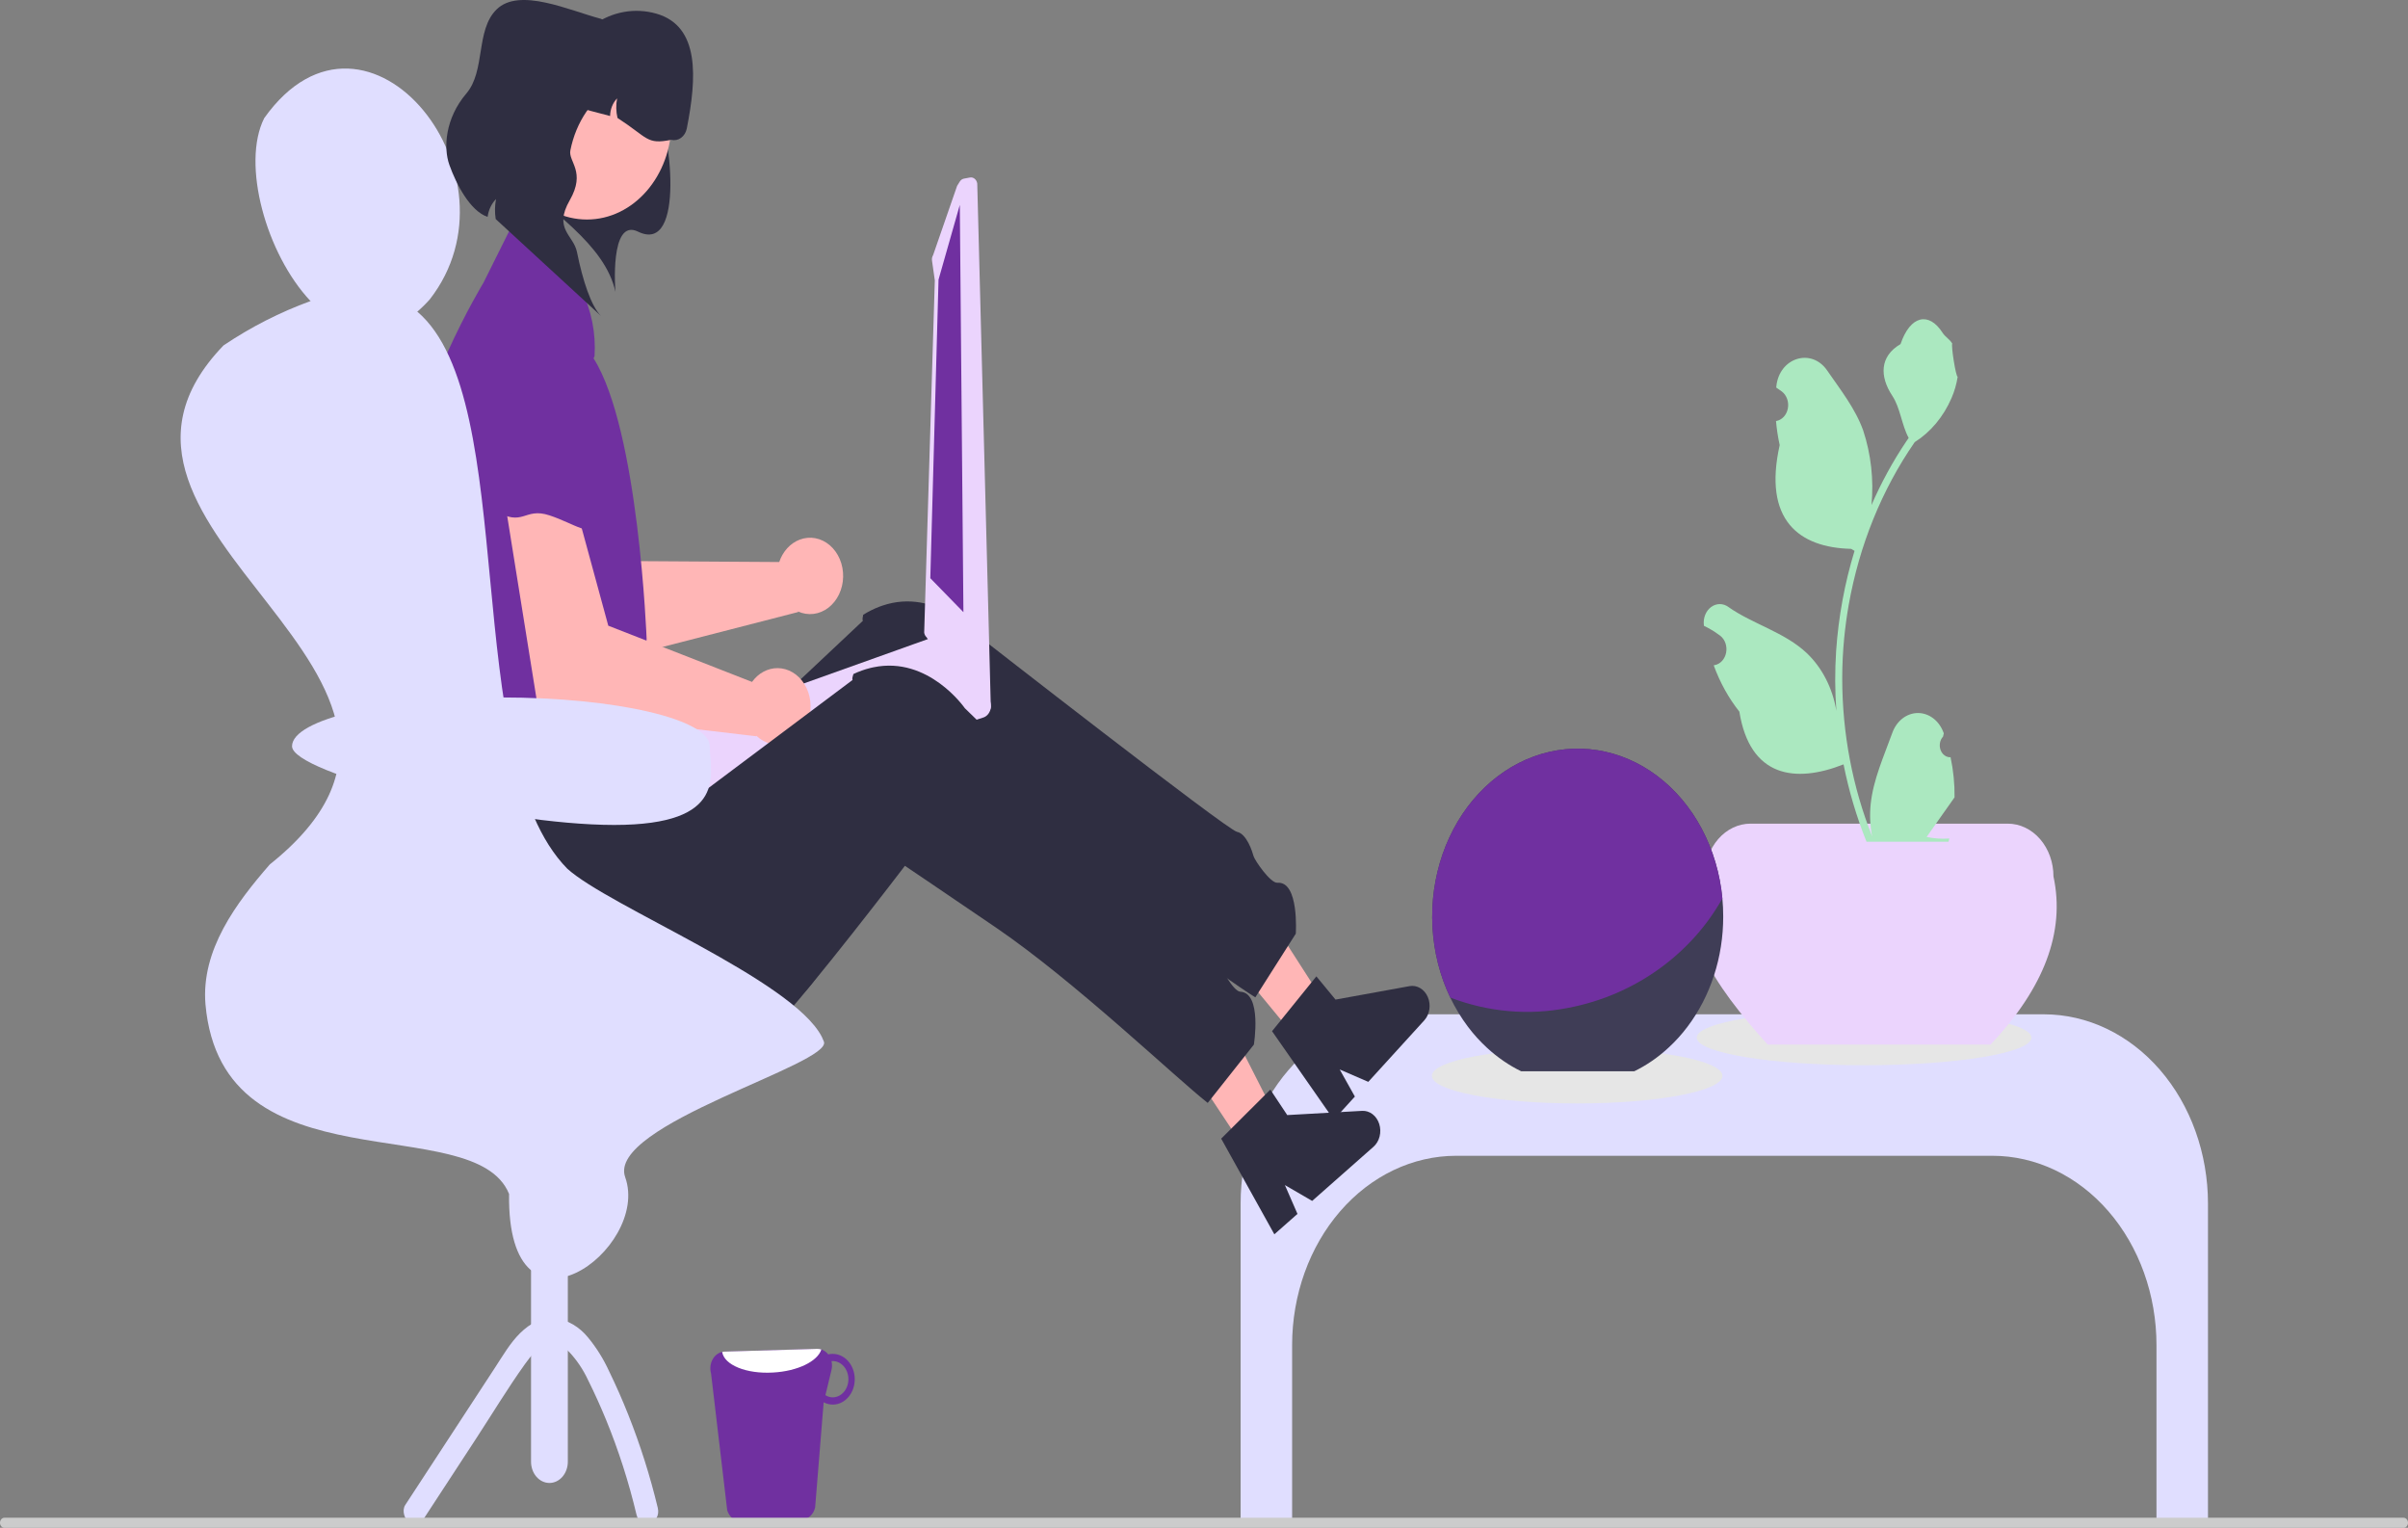 <svg width="3000" height="1903" viewBox="0 0 3000 1903" fill="none" xmlns="http://www.w3.org/2000/svg">
<rect x="0" y="0" width="3000" height="1903" fill="#808080" stroke="none"/>
<g clip-path="url(#clip0_2955_1927)">
<path d="M2546.31 1263.37H1750.12C1695.88 1263.37 1643.87 1288.23 1605.52 1332.47C1567.17 1376.7 1545.62 1436.7 1545.62 1499.27V1892.41H1609.78V1675.47C1609.78 1612.91 1631.32 1552.91 1669.67 1508.67C1708.02 1464.43 1760.04 1439.58 1814.27 1439.58H2482.16C2536.39 1439.58 2588.41 1464.43 2626.76 1508.67C2665.11 1552.91 2686.65 1612.91 2686.65 1675.47V1892.41H2750.81V1499.27C2750.81 1436.7 2729.26 1376.7 2690.91 1332.47C2652.56 1288.23 2600.55 1263.37 2546.31 1263.37V1263.37Z" fill="#E0DEFF"/>
<path d="M2322.35 1326.81C2437.5 1326.81 2530.85 1311.42 2530.85 1292.45C2530.85 1273.47 2437.5 1258.09 2322.35 1258.09C2207.2 1258.09 2113.85 1273.47 2113.85 1292.45C2113.85 1311.42 2207.2 1326.81 2322.35 1326.81Z" fill="#E6E6E6"/>
<path d="M2479.97 1301.06H2202.25C2133.7 1225.27 2084.68 1152.23 2123.92 1091.6C2123.92 1074.17 2129.93 1057.46 2140.61 1045.13C2151.29 1032.81 2165.78 1025.89 2180.89 1025.89H2501.33C2516.44 1025.89 2530.93 1032.81 2541.62 1045.13C2552.3 1057.46 2558.3 1074.17 2558.3 1091.6C2573.24 1160.68 2546.55 1230.52 2479.97 1301.06Z" fill="#EBD4FD"/>
<path d="M2430.09 943.159C2427.46 943.299 2424.85 942.501 2422.62 940.873C2420.39 939.245 2418.65 936.867 2417.64 934.06C2416.62 931.252 2416.37 928.152 2416.93 925.179C2417.49 922.206 2418.83 919.503 2420.77 917.438L2421.65 913.395C2421.54 913.071 2421.42 912.748 2421.3 912.425C2418.65 905.192 2414.2 899.025 2408.52 894.699C2402.83 890.373 2396.17 888.081 2389.36 888.11C2382.55 888.139 2375.9 890.489 2370.25 894.863C2364.59 899.238 2360.18 905.443 2357.58 912.698C2347.15 941.655 2333.88 970.662 2330.61 1001.28C2329.18 1014.81 2329.78 1028.53 2332.41 1041.83C2307.93 980.226 2295.22 913.275 2295.13 845.51C2295.13 828.506 2295.95 811.514 2297.59 794.615C2298.94 780.761 2300.82 767.006 2303.23 753.35C2316.35 679.251 2344.52 609.799 2385.43 550.699C2405.23 538.237 2421.24 519.074 2431.31 495.791C2434.95 487.422 2437.53 478.488 2438.96 469.266C2436.73 469.604 2430.54 430.366 2432.22 427.959C2429.11 422.511 2423.54 419.802 2420.14 414.486C2403.23 388.044 2379.94 392.661 2367.78 428.593C2341.8 443.716 2341.55 468.797 2357.49 492.919C2367.63 508.266 2369.02 529.031 2377.92 545.461C2377.01 546.813 2376.05 548.122 2375.14 549.474C2358.41 574.294 2343.82 600.946 2331.6 629.048C2334.57 597.566 2331.02 565.719 2321.24 536.127C2311.33 508.549 2292.76 485.322 2276.4 461.481C2256.75 432.843 2216.46 445.341 2213 481.644C2212.96 481.995 2212.93 482.346 2212.9 482.698C2215.33 484.279 2217.71 485.957 2220.03 487.732C2222.96 489.985 2225.22 493.205 2226.53 496.968C2227.84 500.732 2228.14 504.864 2227.38 508.824C2226.62 512.784 2224.84 516.386 2222.27 519.159C2219.7 521.932 2216.47 523.746 2213 524.364L2212.64 524.427C2213.51 534.529 2215.04 544.54 2217.22 554.373C2196.23 647.989 2241.54 682.086 2306.23 683.617C2307.66 684.462 2309.05 685.307 2310.48 686.11C2298.19 726.265 2290.49 768.091 2287.56 810.539C2285.9 835.581 2285.99 860.737 2287.85 885.762L2287.74 884.875C2283.05 857.048 2270.18 831.94 2251.31 813.791C2223.27 787.224 2183.66 777.441 2153.41 756.086C2150.2 753.705 2146.46 752.435 2142.64 752.424C2138.82 752.413 2135.08 753.663 2131.85 756.025C2128.63 758.388 2126.06 761.765 2124.44 765.758C2122.83 769.751 2122.24 774.194 2122.74 778.562C2122.78 778.873 2122.82 779.184 2122.86 779.495C2127.37 781.613 2131.76 784.053 2136.01 786.801C2138.44 788.383 2140.81 790.061 2143.14 791.836C2146.06 794.089 2148.33 797.308 2149.64 801.072C2150.95 804.836 2151.24 808.968 2150.48 812.928C2149.72 816.887 2147.94 820.49 2145.38 823.263C2142.81 826.036 2139.58 827.85 2136.11 828.468L2135.75 828.531C2135.49 828.573 2135.27 828.616 2135.02 828.658C2142.72 849.877 2153.53 869.408 2166.98 886.395C2180.1 968.118 2236.46 975.871 2296.75 952.073H2296.78C2303.4 985.229 2312.98 1017.5 2325.38 1048.37H2427.53C2427.9 1047.06 2428.23 1045.71 2428.56 1044.4C2419.1 1045.09 2409.61 1044.44 2400.29 1042.46C2407.87 1031.73 2415.45 1020.92 2423.03 1010.19C2423.2 1009.99 2423.36 1009.78 2423.51 1009.56C2427.35 1004.07 2431.23 998.618 2435.08 993.127L2435.08 993.121C2435.28 976.29 2433.61 959.499 2430.1 943.161L2430.09 943.159Z" fill="#ABE8C0"/>
<path d="M1620.62 1300.23L1657.26 1260L1540.19 1077.84L1486.12 1137.21L1620.62 1300.23Z" fill="#FFB6B6"/>
<path d="M1584.78 1284.4L1639.99 1216.11L1663.86 1245.04L1756.09 1228.28C1760.64 1227.45 1765.31 1228.32 1769.4 1230.77C1773.5 1233.21 1776.81 1237.11 1778.85 1241.88C1780.89 1246.65 1781.55 1252.04 1780.75 1257.28C1779.94 1262.52 1777.7 1267.32 1774.36 1270.99L1704.68 1347.5L1669.06 1332.07L1687.98 1365.83L1661.7 1394.68L1584.78 1284.4Z" fill="#2F2E41"/>
<path d="M1614.36 1162.94L1563.95 1242.23C1521.29 1216.01 1385.13 1111.98 1280.83 1057.48C1213.42 1022.17 1161.41 995.314 1161.41 995.314C1161.41 995.314 1154.4 1006.78 1143.22 1024.81C1102.3 1090.89 1005.65 1244.66 996.441 1238.95C984.756 1231.7 971.512 1244.65 973.162 1271.19C974.353 1290.54 945.988 1304.65 930.499 1310.94C924.68 1313.27 920.693 1314.54 920.693 1314.54C918.035 1316.49 915.377 1318.45 912.765 1320.3C827.944 1380.08 728.55 1363.22 660.272 1299.15C635.815 1276.4 615.869 1247.86 601.775 1215.46C587.682 1183.07 579.768 1147.56 578.566 1111.34L572.472 947.476L778.682 936.904L815.388 1017.3L880.505 956.092L1023.06 822.092L1075.12 773.143C1075.12 773.143 1073.75 772.932 1075.4 765.743C1081.92 761.666 1088.74 758.27 1095.79 755.594C1096.98 755.118 1098.17 754.695 1099.36 754.325C1166.5 731.49 1217.41 790.904 1217.41 790.904C1217.41 790.904 1528.8 1033.8 1541.04 1036.08C1553.27 1038.4 1560.31 1061.07 1561.78 1066.46C1563.2 1071.54 1582.69 1100.2 1591.45 1099.51C1618.76 1097.45 1614.36 1162.94 1614.36 1162.94Z" fill="#2F2E41"/>
<path d="M996.17 672.196C990.423 674.396 985.168 678.032 980.78 682.845C976.392 687.658 972.978 693.528 970.783 700.037L781.693 698.838L681.107 538.346L606.339 576.53L728.029 830.867L994.414 762.316L994.258 761.674C1000.43 764.44 1007.08 765.452 1013.66 764.625C1020.24 763.798 1026.56 761.156 1032.06 756.922C1037.57 752.688 1042.12 746.987 1045.31 740.301C1048.51 733.614 1050.26 726.138 1050.42 718.505C1050.59 710.872 1049.16 703.305 1046.25 696.445C1043.34 689.585 1039.05 683.633 1033.73 679.091C1028.41 674.549 1022.22 671.552 1015.68 670.351C1009.14 669.151 1002.45 669.784 996.17 672.196L996.17 672.196Z" fill="#FFB6B6"/>
<path d="M645.779 428.983L641.853 429.647C621.343 433.087 602.816 445.653 590.239 464.655C577.662 483.657 572.034 507.583 574.56 531.312C577.597 559.377 579.365 584.493 576.706 589.488C570.16 601.784 567.657 612.087 580.499 613.627C593.341 615.168 566.576 606.099 607.49 613.99C648.404 621.881 641.168 596.803 674.498 595.148C707.828 593.492 730.317 603.413 740.815 581.748C751.313 560.082 780.588 559.194 764.509 537.906C748.43 516.619 744.076 535.004 731.051 489.866C730.92 489.414 730.79 488.965 730.659 488.518C724.779 468.711 713.067 451.908 697.559 441.031C682.051 430.154 663.729 425.891 645.779 428.983V428.983Z" fill="#6C63FF"/>
<path d="M535.382 372.95C530.519 378.417 525.345 383.503 519.893 388.174C518.289 389.601 516.685 390.922 515.082 392.138C468.57 428.453 422.653 412.912 386.864 375.012C331.554 316.337 300.485 204.115 329.171 147.132C393.417 56.741 476.818 76.14 527.5 137.564C576.716 197.137 595.137 296.303 535.382 372.95Z" fill="#E0DEFF"/>
<path d="M737.303 448.212C733.362 445.305 729.421 442.504 725.388 439.808C723.601 437.006 721.768 434.257 719.889 431.562L737.303 448.212Z" fill="#F2F2F2"/>
<path d="M624.94 208.439C685.967 261.99 753.93 304.609 766.74 363.542C766.74 363.542 759.066 270.946 794.862 288.497C855.006 317.987 834.656 157.61 817.79 131.385C789.68 87.676 694.892 62.841 694.892 62.841L627.65 105.421L624.94 208.439Z" fill="#2F2E41"/>
<path d="M905.971 1880.99C907.22 1885.18 909.589 1888.81 912.737 1891.35C915.885 1893.9 919.652 1895.22 923.495 1895.15L998.575 1892.92C1002.45 1892.83 1006.19 1891.3 1009.25 1888.56C1012.3 1885.81 1014.5 1882 1015.53 1877.69L1026.15 1746.64C1029.92 1748.61 1034.02 1749.58 1038.16 1749.48C1041.76 1749.38 1045.3 1748.47 1048.59 1746.79C1051.88 1745.11 1054.85 1742.69 1057.33 1739.69C1059.82 1736.68 1061.76 1733.14 1063.05 1729.27C1064.35 1725.39 1064.97 1721.27 1064.88 1717.12C1064.79 1712.97 1063.99 1708.88 1062.53 1705.09C1061.07 1701.29 1058.97 1697.87 1056.36 1695.01C1053.75 1692.15 1050.68 1689.91 1047.32 1688.42C1043.96 1686.94 1040.38 1686.23 1036.79 1686.33C1035.13 1686.33 1033.48 1686.53 1031.87 1686.92C1030.11 1684.73 1027.97 1682.98 1025.59 1681.8C1023.21 1680.62 1020.64 1680.02 1018.05 1680.05L902.562 1683.49C901.604 1683.53 900.651 1683.67 899.713 1683.9C897.181 1684.44 894.778 1685.61 892.668 1687.31C890.558 1689.02 888.79 1691.22 887.481 1693.78C886.172 1696.34 885.354 1699.2 885.082 1702.15C884.81 1705.11 885.089 1708.1 885.902 1710.92L905.971 1880.99ZM1028.33 1737.74L1035.89 1706.51C1036.75 1702.9 1036.77 1699.1 1035.95 1695.48C1036.31 1695.48 1036.64 1695.28 1037 1695.27C1042.19 1695.15 1047.2 1697.41 1050.95 1701.54C1054.69 1705.67 1056.86 1711.35 1056.99 1717.33C1057.11 1723.31 1055.17 1729.1 1051.59 1733.43C1048.02 1737.77 1043.1 1740.29 1037.92 1740.45C1034.57 1740.57 1031.25 1739.63 1028.33 1737.74V1737.74Z" fill="#7030A0"/>
<path d="M899.713 1683.9C902.173 1700.13 929.837 1711.54 963.1 1709.55C993.687 1707.93 1018.7 1695.54 1023.28 1680.85C1021.58 1680.27 1019.82 1680 1018.05 1680.05L902.562 1683.49C901.604 1683.53 900.65 1683.67 899.713 1683.9V1683.9Z" fill="white"/>
<path d="M731.206 273.423C789.415 273.423 836.603 218.991 836.603 151.845C836.603 84.7 789.415 30.267 731.206 30.267C672.997 30.267 625.81 84.7 625.81 151.845C625.81 218.991 672.997 273.423 731.206 273.423Z" fill="#FFB6B6"/>
<path d="M693.248 105.327L689.193 125.875L760.091 144.494C760.154 140.338 760.961 136.242 762.461 132.463C763.962 128.684 766.123 125.303 768.81 122.533C767.28 130.59 767.455 138.954 769.318 146.917C807.554 171.667 805.357 180.435 836.26 174.124C840.446 175.223 844.84 174.359 848.475 171.721C852.109 169.084 854.686 164.889 855.639 160.06V160.06C868.073 97.058 872.159 32.667 817.81 17.029C804.6 13.218 790.863 12.489 777.405 14.883C763.947 17.277 751.039 22.746 739.437 30.971C727.835 39.194 717.774 50.008 709.843 62.776C701.911 75.544 696.27 90.011 693.248 105.327Z" fill="#2F2E41"/>
<path d="M1231.45 869.722C1231.2 869.376 1230.91 869.069 1230.59 868.809C1229.8 867.754 1228.84 866.888 1227.76 866.26L1220.05 861.497L1168.85 795.925C1165.89 794.144 1162.44 793.763 1159.23 794.864L1159.1 794.91L1137.17 802.735L1118.31 809.488L1091.96 818.909L912.478 883.017L794.504 925.15C791.315 926.315 788.649 928.877 787.081 932.286C785.513 935.695 785.168 939.677 786.12 943.376C786.675 945.413 787.592 947.294 788.814 948.898L792.568 953.717L800.442 963.836L818.686 1007.45L823.748 1013.96C825.361 1016.04 827.452 1017.54 829.778 1018.29C832.104 1019.05 834.568 1019.02 836.881 1018.22L1225.54 893.546C1227.56 892.792 1229.39 891.477 1230.86 889.716C1232.34 887.956 1233.41 885.804 1234 883.45C1234.58 881.097 1234.65 878.613 1234.21 876.219C1233.76 873.826 1232.82 871.594 1231.45 869.723L1231.45 869.722Z" fill="#EBD4FD"/>
<path d="M1208.37 221.101L1200.85 222.508C1198.78 222.903 1196.94 224.223 1195.72 226.18L1192.4 231.529L1162.49 317.806C1161.27 319.779 1160.78 322.228 1161.13 324.617L1164.64 349.199L1151.39 787.967C1151.73 790.236 1152.78 792.279 1154.35 793.697L1212.43 883.306L1213.78 884.549L1216.71 887.19C1218.21 888.527 1220.07 889.209 1221.96 889.118L1226.9 888.846C1228.02 888.784 1229.11 888.447 1230.11 887.859C1231.11 887.271 1231.99 886.445 1232.7 885.435C1233.4 884.435 1233.92 883.271 1234.2 882.022C1234.49 880.772 1234.53 879.467 1234.34 878.194L1217.5 228.608C1217.16 226.222 1216.01 224.09 1214.3 222.681C1212.6 221.272 1210.48 220.701 1208.41 221.094L1208.37 221.101Z" fill="#EBD4FD"/>
<path d="M1195.77 255.192L1169.27 348.3L1159.03 720.186L1200.27 762.474L1195.77 255.192Z" fill="#7030A0"/>
<path d="M669.552 303.494L635.687 285.186L602.345 352.11C602.345 352.11 512.795 499.519 511.496 605.863C510.197 712.208 526.09 743.832 526.09 743.832C526.09 743.832 487.479 777.129 506.784 797.483C526.09 817.836 568.829 826.618 536.003 835.442C503.177 844.266 511.496 933.596 548.156 949.454C584.815 965.312 781.697 965.173 781.697 965.173C779.927 958.247 779.797 950.901 781.32 943.897C782.842 936.894 785.963 930.488 790.357 925.346C805.62 907.698 819.367 920.362 805.62 892.886C791.872 865.41 768.96 881.268 787.29 844.266C805.62 807.264 805.613 796.206 805.613 796.206C805.613 796.206 795.786 535.303 739.502 446.309L740.701 443.861C742.571 414.903 736.768 385.974 724.062 360.906C711.355 335.839 692.346 315.817 669.552 303.494V303.494Z" fill="#7030A0"/>
<path d="M710.59 187.31C714.061 169.76 720.866 153.318 730.513 139.169C740.161 125.02 752.411 113.517 766.379 105.491C780.347 97.465 795.686 93.115 811.288 92.755C826.89 92.396 842.367 96.035 856.602 103.411C851.671 86.624 841.691 72.429 828.471 63.396L748.667 23.429C709.303 13.092 646.989 -16.248 618.557 11.849C592.361 37.66 605.111 88.184 580.988 116.48C554.552 147.49 552.307 184.157 559.804 205.247C568.477 229.645 585.829 262.932 607.482 270.137C608.609 261.55 612.323 253.696 617.97 247.953C616.409 256.137 616.273 264.596 617.57 272.84L748.667 393.449C736.423 381.165 725.992 349.513 718.807 313.863C714.554 292.76 689.181 285.354 709.759 249.54C730.337 213.725 707.796 201.469 710.59 187.31Z" fill="#2F2E41"/>
<path d="M661.6 1403.08H707.425V1820.67C707.425 1827.68 705.011 1834.4 700.714 1839.36C696.417 1844.32 690.589 1847.1 684.512 1847.1C678.436 1847.1 672.608 1844.32 668.311 1839.36C664.014 1834.4 661.6 1827.68 661.6 1820.67V1403.08Z" fill="#E0DEFF"/>
<path d="M528.613 1890.57L592.733 1792.47C613.078 1761.34 632.586 1728.98 654.08 1698.96C661.717 1688.29 670.588 1677.26 681.884 1674.04C686.334 1672.72 691.021 1672.95 695.359 1674.7C700.483 1676.76 705.21 1679.96 709.278 1684.1C718.726 1694.2 726.653 1706.03 732.734 1719.13C740.738 1735.16 748.138 1751.62 755.029 1768.33C770.642 1806.39 783.34 1845.96 792.978 1886.58C797.68 1906.23 824.213 1897.89 819.491 1878.15C809.948 1838.42 797.663 1799.63 782.753 1762.16C775.492 1743.87 767.592 1725.94 759.052 1708.37C751.938 1692.77 742.973 1678.4 732.416 1665.66C721.739 1652.64 707.511 1644.25 692.112 1641.88C675.591 1639.81 660.267 1648.39 648.001 1660.46C635.677 1672.58 626.419 1688.6 616.741 1703.41L582.635 1755.59L504.872 1874.56C500.399 1881.41 503.925 1892.29 509.804 1896.26C512.972 1898.28 516.694 1898.82 520.196 1897.76C523.699 1896.7 526.713 1894.13 528.613 1890.57H528.613Z" fill="#E0DEFF"/>
<path d="M968.625 832.188C962.57 832.182 956.588 833.717 951.107 836.685C945.626 839.653 940.78 843.979 936.915 849.355L757.832 779.328L706.336 590.405L624.94 599.395L670.765 885.048L942.285 917.055L942.312 916.389C947.409 921.261 953.447 924.647 959.917 926.259C966.387 927.872 973.098 927.665 979.484 925.654C985.87 923.644 991.742 919.891 996.605 914.711C1001.47 909.53 1005.18 903.076 1007.42 895.893C1009.67 888.71 1010.38 881.009 1009.5 873.441C1008.62 865.874 1006.18 858.661 1002.37 852.413C998.567 846.165 993.514 841.066 987.64 837.546C981.767 834.025 975.245 832.188 968.625 832.188L968.625 832.188Z" fill="#FFB6B6"/>
<path d="M702.759 473.769L698.852 472.969C678.45 468.761 657.431 473.934 640.295 487.381C623.159 500.828 611.268 521.479 607.168 544.914C602.366 572.649 597.167 597.123 593.276 600.894C583.698 610.176 578.502 619.039 590.265 625.179C602.028 631.32 579.116 612.964 615.775 635.357C652.435 657.75 652.435 631.32 684.512 641.892C716.59 652.464 735.211 670.07 751.104 653.338C766.997 636.606 795.016 646.428 785.589 620.373C776.161 594.318 766.997 610.176 766.997 562.602C766.997 562.126 766.996 561.652 766.994 561.18C766.838 540.245 760.326 520.035 748.59 504.065C736.854 488.095 720.637 477.375 702.759 473.769V473.769Z" fill="#7030A0"/>
<path d="M1964.92 1374.38C2064.88 1374.38 2145.92 1359 2145.92 1340.02C2145.92 1321.05 2064.88 1305.66 1964.92 1305.66C1864.95 1305.66 1783.91 1321.05 1783.91 1340.02C1783.91 1359 1864.95 1374.38 1964.92 1374.38Z" fill="#E6E6E6"/>
<path d="M2146.86 1141.58C2146.93 1192.03 2131.12 1240.8 2102.36 1278.81C2095.2 1288.35 2087.28 1297.1 2078.71 1304.95C2065.72 1316.99 2051.33 1326.89 2035.97 1334.36H1895.2C1879.84 1326.89 1865.45 1316.99 1852.45 1304.95C1843.89 1297.1 1835.97 1288.35 1828.8 1278.81C1820.38 1267.64 1813.01 1255.47 1806.79 1242.51C1793.85 1215.41 1786.28 1185.33 1784.63 1154.44C1782.98 1123.55 1787.3 1092.62 1797.27 1063.89C1807.24 1035.16 1822.61 1009.34 1842.28 988.291C1861.94 967.243 1885.41 951.492 1911 942.174C1936.58 932.857 1963.64 930.205 1990.22 934.41C2016.8 938.615 2042.23 949.573 2064.7 966.492C2087.16 983.412 2106.09 1005.87 2120.12 1032.25C2134.14 1058.63 2142.92 1088.27 2145.82 1119.04C2146.52 1126.53 2146.87 1134.05 2146.86 1141.58Z" fill="#3F3D56"/>
<path d="M2145.82 1119.04C2107.94 1186.84 2038.24 1239.44 1953.38 1255.42C1904.34 1265.04 1854 1260.61 1806.79 1242.51C1793.85 1215.41 1786.28 1185.33 1784.63 1154.44C1782.98 1123.55 1787.3 1092.62 1797.27 1063.89C1807.24 1035.16 1822.61 1009.34 1842.28 988.291C1861.94 967.243 1885.41 951.492 1911 942.174C1936.58 932.857 1963.64 930.205 1990.22 934.41C2016.79 938.615 2042.23 949.573 2064.7 966.492C2087.16 983.412 2106.09 1005.87 2120.12 1032.25C2134.14 1058.63 2142.92 1088.27 2145.82 1119.04V1119.04Z" fill="#7030A0"/>
<path d="M1555.59 1438.4L1595.75 1402.94L1496.3 1207.35L1437.02 1259.69L1555.59 1438.4Z" fill="#FFB6B6"/>
<path d="M1521.42 1418.24L1582.66 1357.17L1603.7 1388.88L1696.96 1383.63C1701.57 1383.37 1706.12 1384.81 1709.97 1387.75C1713.81 1390.69 1716.74 1394.97 1718.32 1399.97C1719.91 1404.96 1720.07 1410.41 1718.78 1415.52C1717.49 1420.63 1714.82 1425.12 1711.16 1428.36L1634.76 1495.8L1600.78 1476.06L1616.45 1511.97L1587.65 1537.39L1521.42 1418.24Z" fill="#2F2E41"/>
<path d="M1562.13 1301.13L1504.64 1373.73C1464.66 1342.38 1338.95 1222.1 1240.33 1155.01C1176.59 1111.56 1127.38 1078.43 1127.38 1078.43C1127.38 1078.43 1119.34 1088.97 1106.55 1105.51C1059.72 1166.14 949.332 1307.06 940.705 1300.25C929.761 1291.6 915.389 1302.84 914.562 1329.42C913.948 1348.81 884.433 1359.33 868.449 1363.67C862.447 1365.26 858.365 1366.03 858.365 1366.03C855.541 1367.64 852.716 1369.26 849.947 1370.77C760.056 1419.72 662.804 1390.66 600.877 1318.51C578.678 1292.86 561.5 1262.02 550.5 1228.06C539.501 1194.11 534.934 1157.83 537.107 1121.67L546.285 957.999L752.289 973.003L781.306 1057.48L851.74 1004.68L1005.94 889.091L1062.25 846.866C1062.25 846.866 1060.9 846.485 1063.21 839.542C1070.07 836.296 1077.17 833.763 1084.42 831.975C1085.65 831.649 1086.88 831.376 1088.1 831.155C1156.97 816.758 1202.06 882.129 1202.06 882.129C1202.06 882.129 1489.07 1162.16 1501.03 1165.93C1512.97 1169.76 1517.86 1193.17 1518.82 1198.71C1519.76 1203.93 1536.48 1234.83 1545.24 1235.23C1572.59 1236.56 1562.13 1301.13 1562.13 1301.13Z" fill="#2F2E41"/>
<path d="M634.225 1487.13C591.104 1380.67 276.656 1483.59 255.989 1250.96C250.307 1183.24 294.298 1124.73 336.09 1076.73C633.355 839.598 52.94 664.367 278.443 430.25C312.689 407.242 349.055 388.714 386.864 375.011C439.058 357.303 478.009 360.581 507.52 379.082C511.817 381.787 515.951 384.825 519.893 388.174C649.21 498.387 570.987 943.68 706.72 1081.96C758.41 1129.01 987.029 1220.14 1023.73 1291.18C1024.7 1293.09 1025.58 1295.07 1026.35 1297.1C1038.91 1324.99 755.58 1400.94 778.894 1466.25C810.971 1556.12 631.455 1687.13 634.225 1487.13Z" fill="#E0DEFF"/>
<path d="M2.41477e-05 1896.71C-0.002 1897.54 0.137 1898.36 0.411 1899.12C0.684 1899.88 1.086 1900.58 1.592 1901.16C2.099 1901.75 2.701 1902.21 3.364 1902.53C4.027 1902.84 4.737 1903 5.453 1903H2994.55C2995.99 1903 2997.38 1902.34 2998.4 1901.16C2999.43 1899.98 3000 1898.38 3000 1896.71C3000 1895.04 2999.43 1893.44 2998.4 1892.26C2997.38 1891.08 2995.99 1890.42 2994.55 1890.42H5.453C4.736 1890.42 4.026 1890.58 3.364 1890.89C2.701 1891.21 2.099 1891.67 1.592 1892.26C1.086 1892.84 0.684 1893.54 0.411 1894.3C0.137 1895.06 -0.002 1895.88 2.41477e-05 1896.71Z" fill="#CCCCCC"/>
<path d="M884.29 929.487C884.29 963.06 908.865 1027.52 765.146 1027.52C621.428 1027.52 363.838 963.06 363.838 929.487C363.838 895.914 480.346 868.698 624.064 868.698C767.783 868.698 884.29 895.914 884.29 929.487Z" fill="#E0DEFF"/>
</g>
<defs>
<clipPath id="clip0_2955_1927">
<rect width="3000" height="1903" fill="white"/>
</clipPath>
</defs>
</svg>
